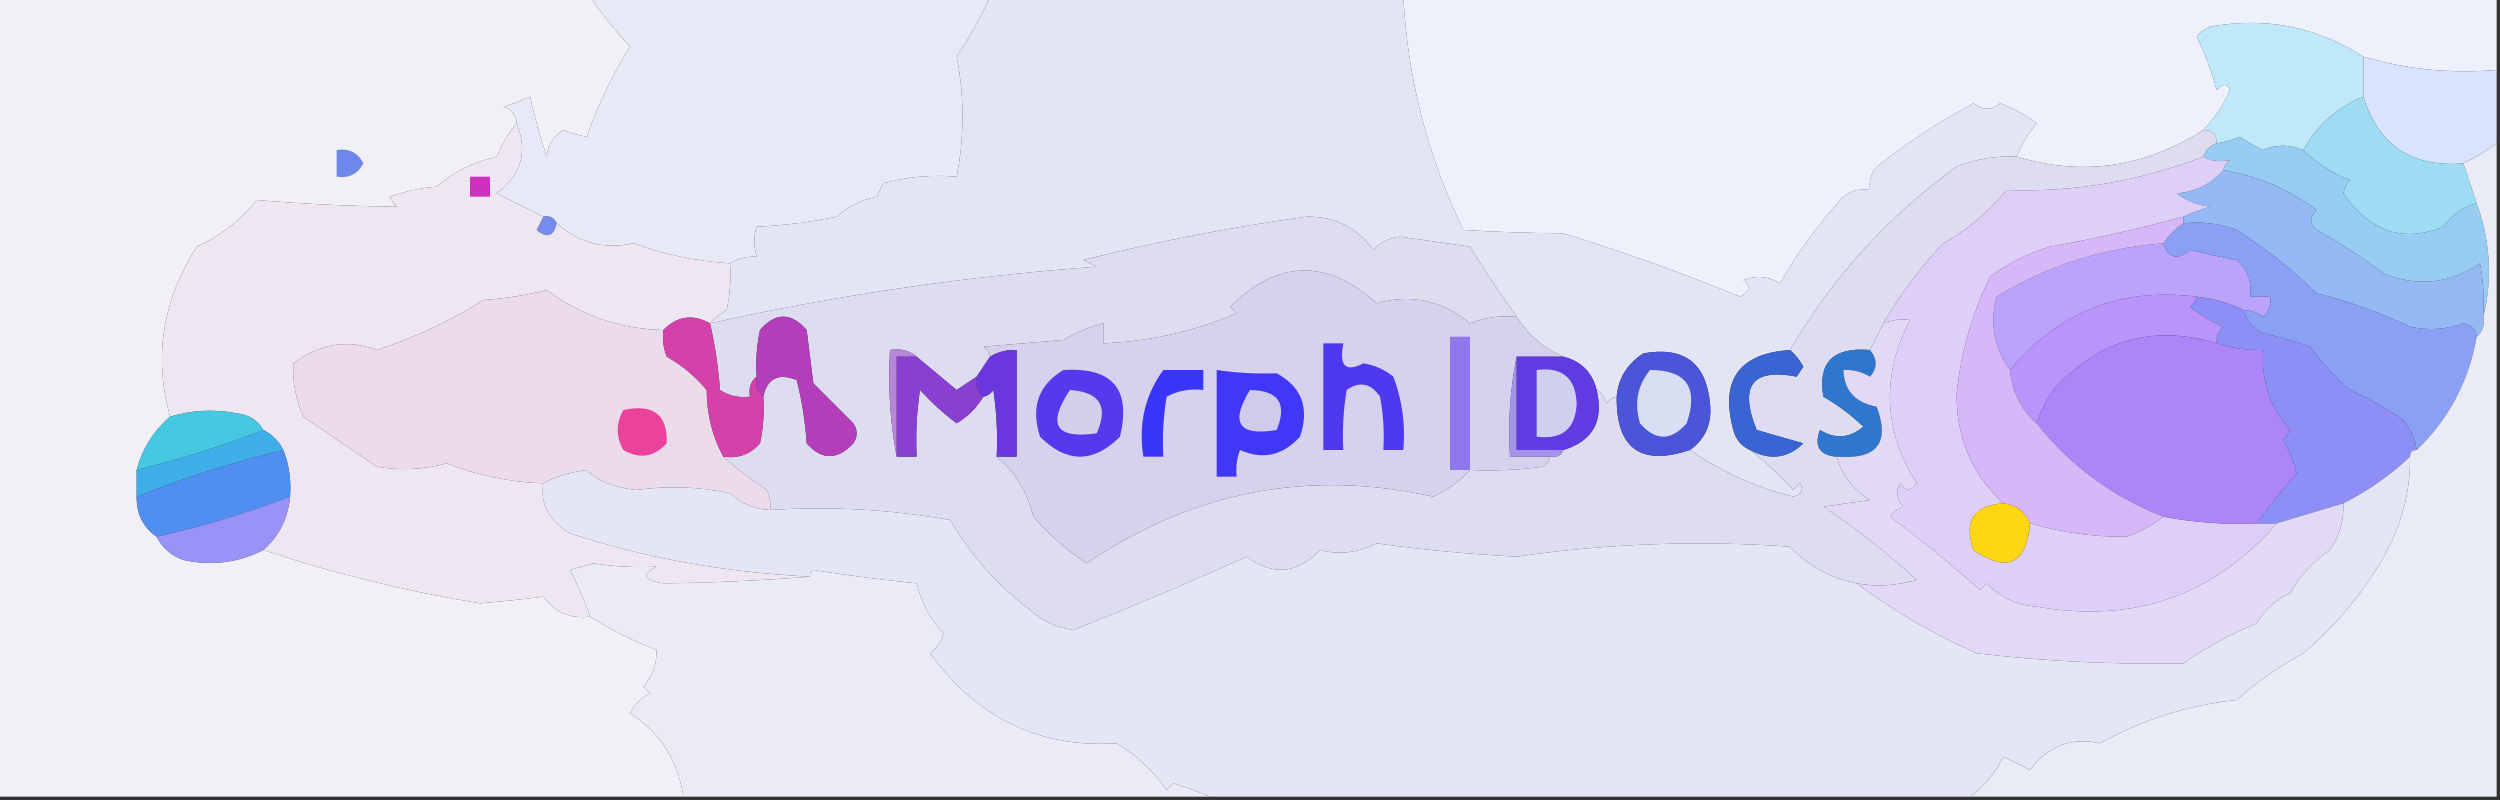 <?xml version="1.0" encoding="UTF-8"?>
<!DOCTYPE svg PUBLIC "-//W3C//DTD SVG 1.1//EN" "http://www.w3.org/Graphics/SVG/1.1/DTD/svg11.dtd">
<svg xmlns="http://www.w3.org/2000/svg" version="1.1" width="375px" height="120px" style="shape-rendering:geometricPrecision; text-rendering:geometricPrecision; image-rendering:optimizeQuality; fill-rule:evenodd; clip-rule:evenodd" xmlns:xlink="http://www.w3.org/1999/xlink">
<rect width="100%" height="100%" fill="#333333" stroke="none"/>
<g><path style="opacity:1" fill="#f0f0f6" d="M -0.5,-0.5 C 29.167,-0.5 58.833,-0.5 88.5,-0.5C 90.331,2.161 92.331,4.661 94.5,7C 91.812,11.323 89.645,15.823 88,20.5C 86.883,20.335 85.716,20.002 84.5,19.5C 83.029,20.381 82.196,21.714 82,23.5C 81.03,20.556 80.196,17.556 79.5,14.5C 78.205,15.098 76.872,15.598 75.5,16C 76.756,16.417 77.423,17.25 77.5,18.5C 76.275,19.937 75.275,21.604 74.5,23.5C 71.05,24.263 68.05,25.763 65.5,28C 63.099,28.186 60.766,28.686 58.5,29.5C 58.709,30.086 59.043,30.586 59.5,31C 52.476,30.927 45.476,30.593 38.5,30C 36.082,33.047 33.082,35.38 29.5,37C 24.348,45.092 23.014,53.592 25.5,62.5C 23.015,64.652 21.349,67.319 20.5,70.5C 20.5,71.833 20.5,73.167 20.5,74.5C 20.461,77.089 21.461,79.089 23.5,80.5C 24.343,82.173 25.676,83.34 27.5,84C 31.731,84.919 35.731,84.419 39.5,82.5C 50.093,86.04 60.926,88.706 72,90.5C 75.128,90.245 78.295,89.912 81.5,89.5C 83.204,91.849 85.537,92.849 88.5,92.5C 91.666,94.497 95,96.163 98.5,97.5C 98.528,99.582 97.861,101.416 96.5,103C 96.833,103.333 97.167,103.667 97.5,104C 96.167,104.667 95.167,105.667 94.5,107C 99.043,109.91 101.71,114.076 102.5,119.5C 68.167,119.5 33.833,119.5 -0.5,119.5C -0.5,79.5 -0.5,39.5 -0.5,-0.5 Z"/></g>
<g><path style="opacity:1" fill="#e8e9f6" d="M 88.5,-0.5 C 108.5,-0.5 128.5,-0.5 148.5,-0.5C 147.099,2.634 145.432,5.634 143.5,8.5C 144.671,14.482 144.671,20.483 143.5,26.5C 139.774,26.177 136.107,26.511 132.5,27.5C 132.167,28.167 131.833,28.833 131.5,29.5C 129.149,30.012 127.149,31.012 125.5,32.5C 121.541,33.327 117.541,33.827 113.5,34C 113.034,35.299 113.034,36.799 113.5,38.5C 112.041,38.433 110.708,38.766 109.5,39.5C 104.491,39.191 99.658,38.191 95,36.5C 90.694,37.456 86.86,36.456 83.5,33.5C 83.158,32.662 82.492,32.328 81.5,32.5C 79.22,31.36 76.886,30.193 74.5,29C 78.216,26.247 79.216,22.747 77.5,18.5C 77.423,17.25 76.756,16.417 75.5,16C 76.872,15.598 78.205,15.098 79.5,14.5C 80.196,17.556 81.03,20.556 82,23.5C 82.196,21.714 83.029,20.381 84.5,19.5C 85.716,20.002 86.883,20.335 88,20.5C 89.645,15.823 91.812,11.323 94.5,7C 92.331,4.661 90.331,2.161 88.5,-0.5 Z"/></g>
<g><path style="opacity:1" fill="#e3e5f5" d="M 148.5,-0.5 C 169.167,-0.5 189.833,-0.5 210.5,-0.5C 211.151,11.769 214.151,23.435 219.5,34.5C 224.443,34.792 229.443,34.959 234.5,35C 243.551,37.793 252.385,40.96 261,44.5C 262.487,43.747 262.654,42.914 261.5,42C 263.441,41.257 265.274,41.424 267,42.5C 269.679,37.808 272.846,33.475 276.5,29.5C 277.689,28.571 279.022,28.238 280.5,28.5C 280.33,27.178 280.663,26.011 281.5,25C 286.083,21.411 290.916,18.244 296,15.5C 297.416,16.573 298.75,16.573 300,15.5C 301.987,16.218 303.821,17.218 305.5,18.5C 304.237,20.029 303.237,21.695 302.5,23.5C 299.393,23.351 296.393,23.851 293.5,25C 283.209,32.436 274.876,41.603 268.5,52.5C 260.821,53.018 257.988,57.018 260,64.5C 260.377,65.942 261.21,66.942 262.5,67.5C 264.718,69.208 266.884,71.208 269,73.5C 269.333,73.167 269.667,72.833 270,72.5C 270.591,73.484 270.257,74.15 269,74.5C 263.296,73.06 258.13,70.726 253.5,67.5C 255.828,65.834 256.828,63.501 256.5,60.5C 255.916,54.422 252.583,51.922 246.5,53C 244.077,54.571 242.744,56.737 242.5,59.5C 241.883,59.611 241.383,59.944 241,60.5C 240.722,59.584 240.222,58.917 239.5,58.5C 238.833,55.833 237.167,54.167 234.5,53.5C 231.576,52.247 229.243,50.247 227.5,47.5C 225.053,44.115 222.72,40.615 220.5,37C 217,36.5 213.5,36 210,35.5C 208.342,35.675 207.009,36.342 206,37.5C 203.545,34.123 200.211,32.457 196,32.5C 184.651,34.071 173.484,36.237 162.5,39C 163.167,39.333 163.833,39.667 164.5,40C 144.819,41.45 125.486,44.283 106.5,48.5C 107.172,47.733 108.005,47.066 109,46.5C 109.497,44.19 109.663,41.857 109.5,39.5C 110.708,38.766 112.041,38.433 113.5,38.5C 113.034,36.799 113.034,35.299 113.5,34C 117.541,33.827 121.541,33.327 125.5,32.5C 127.149,31.012 129.149,30.012 131.5,29.5C 131.833,28.833 132.167,28.167 132.5,27.5C 136.107,26.511 139.774,26.177 143.5,26.5C 144.671,20.483 144.671,14.482 143.5,8.5C 145.432,5.634 147.099,2.634 148.5,-0.5 Z"/></g>
<g><path style="opacity:1" fill="#eef1fb" d="M 210.5,-0.5 C 265.167,-0.5 319.833,-0.5 374.5,-0.5C 374.5,3.167 374.5,6.833 374.5,10.5C 367.549,11.066 360.882,10.399 354.5,8.5C 347.45,3.993 339.783,2.493 331.5,4C 330.692,4.308 330.025,4.808 329.5,5.5C 330.748,8.07 331.748,10.737 332.5,13.5C 333.396,12.494 334.062,12.494 334.5,13.5C 333.474,15.831 332.14,17.831 330.5,19.5C 321.684,25.135 312.351,26.468 302.5,23.5C 303.237,21.695 304.237,20.029 305.5,18.5C 303.821,17.218 301.987,16.218 300,15.5C 298.75,16.573 297.416,16.573 296,15.5C 290.916,18.244 286.083,21.411 281.5,25C 280.663,26.011 280.33,27.178 280.5,28.5C 279.022,28.238 277.689,28.571 276.5,29.5C 272.846,33.475 269.679,37.808 267,42.5C 265.274,41.424 263.441,41.257 261.5,42C 262.654,42.914 262.487,43.747 261,44.5C 252.385,40.96 243.551,37.793 234.5,35C 229.443,34.959 224.443,34.792 219.5,34.5C 214.151,23.435 211.151,11.769 210.5,-0.5 Z"/></g>
<g><path style="opacity:1" fill="#bfe9fa" d="M 354.5,8.5 C 354.5,10.5 354.5,12.5 354.5,14.5C 350.557,16.11 347.557,18.777 345.5,22.5C 343.403,21.647 341.403,21.647 339.5,22.5C 338.259,21.963 337.092,21.296 336,20.5C 334.862,20.989 333.695,21.323 332.5,21.5C 332.5,20.167 331.833,19.5 330.5,19.5C 332.14,17.831 333.474,15.831 334.5,13.5C 334.062,12.494 333.396,12.494 332.5,13.5C 331.748,10.737 330.748,8.07 329.5,5.5C 330.025,4.808 330.692,4.308 331.5,4C 339.783,2.493 347.45,3.993 354.5,8.5 Z"/></g>
<g><path style="opacity:1" fill="#d8e3fe" d="M 354.5,8.5 C 360.882,10.399 367.549,11.066 374.5,10.5C 374.5,14.167 374.5,17.833 374.5,21.5C 372.887,22.692 371.22,23.692 369.5,24.5C 361.826,25.157 356.826,21.823 354.5,14.5C 354.5,12.5 354.5,10.5 354.5,8.5 Z"/></g>
<g><path style="opacity:1" fill="#6e87eb" d="M 50.5,22.5 C 52.346,22.222 53.68,22.889 54.5,24.5C 53.68,26.111 52.346,26.778 50.5,26.5C 50.5,25.167 50.5,23.833 50.5,22.5 Z"/></g>
<g><path style="opacity:1" fill="#9edcf3" d="M 354.5,14.5 C 356.826,21.823 361.826,25.157 369.5,24.5C 370.167,26.5 370.833,28.5 371.5,30.5C 369.456,31.031 367.789,32.198 366.5,34C 360.53,36.458 355.53,34.791 351.5,29C 351.645,28.228 351.978,27.561 352.5,27C 349.761,25.974 347.428,24.474 345.5,22.5C 347.557,18.777 350.557,16.11 354.5,14.5 Z"/></g>
<g><path style="opacity:1" fill="#dedcf0" d="M 330.5,19.5 C 331.833,19.5 332.5,20.167 332.5,21.5C 331.5,21.833 330.833,22.5 330.5,23.5C 320.817,27.209 310.983,28.876 301,28.5C 298.377,31.74 295.21,34.407 291.5,36.5C 287.995,40.202 284.995,44.202 282.5,48.5C 281.833,49.833 281.167,51.167 280.5,52.5C 274.968,52.028 272.635,54.362 273.5,59.5C 275.679,60.757 277.679,62.257 279.5,64C 277.459,65.741 275.292,65.908 273,64.5C 272.09,66.945 272.924,68.278 275.5,68.5C 276.321,71.306 277.988,73.473 280.5,75C 278.167,75.333 275.833,75.667 273.5,76C 278.454,79.285 283.12,82.952 287.5,87C 284.356,87.878 281.356,88.044 278.5,87.5C 274.622,86.753 271.289,84.919 268.5,82C 254.723,81.024 241.056,81.524 227.5,83.5C 220.446,83.137 213.446,82.471 206.5,81.5C 203.67,82.932 200.836,83.265 198,82.5C 194.591,86.087 190.924,86.421 187,83.5C 178.741,87.243 170.074,90.909 161,94.5C 158.516,94.174 156.349,93.174 154.5,91.5C 149.629,87.795 145.629,83.295 142.5,78C 133.462,76.405 124.462,75.905 115.5,76.5C 115.649,75.448 115.483,74.448 115,73.5C 112.594,71.913 110.428,70.247 108.5,68.5C 110.722,68.822 112.556,68.155 114,66.5C 114.497,64.19 114.663,61.857 114.5,59.5C 115.072,56.756 116.738,55.923 119.5,57C 120.288,60.076 120.788,63.242 121,66.5C 123.269,69.054 125.602,69.054 128,66.5C 128.667,65.5 128.667,64.5 128,63.5C 126,61.5 124,59.5 122,57.5C 121.667,54.833 121.333,52.167 121,49.5C 118.667,46.833 116.333,46.833 114,49.5C 113.503,51.81 113.337,54.143 113.5,56.5C 112.596,57.209 112.263,58.209 112.5,59.5C 110.856,59.714 109.356,59.38 108,58.5C 107.752,55.081 107.252,51.747 106.5,48.5C 125.486,44.283 144.819,41.45 164.5,40C 163.833,39.667 163.167,39.333 162.5,39C 173.484,36.237 184.651,34.071 196,32.5C 200.211,32.457 203.545,34.123 206,37.5C 207.009,36.342 208.342,35.675 210,35.5C 213.5,36 217,36.5 220.5,37C 222.72,40.615 225.053,44.115 227.5,47.5C 225.08,47.292 222.747,47.626 220.5,48.5C 216.277,45.035 211.611,44.035 206.5,45.5C 199.076,38.769 191.743,38.936 184.5,46C 184.833,46.333 185.167,46.667 185.5,47C 179.107,49.712 172.441,51.212 165.5,51.5C 165.5,50.5 165.5,49.5 165.5,48.5C 163.42,49.044 161.42,49.878 159.5,51C 155.5,51.333 151.5,51.667 147.5,52C 148.056,52.383 148.389,52.883 148.5,53.5C 147.833,54.5 147.167,55.5 146.5,56.5C 145.518,57.141 144.518,57.807 143.5,58.5C 141.481,56.81 139.481,55.144 137.5,53.5C 136.432,52.566 135.099,52.232 133.5,52.5C 133.179,58.026 133.512,63.359 134.5,68.5C 135.5,68.5 136.5,68.5 137.5,68.5C 137.335,65.15 137.502,61.817 138,58.5C 139.684,60.351 141.517,62.018 143.5,63.5C 145.188,62.479 146.521,61.145 147.5,59.5C 148.117,59.389 148.617,59.056 149,58.5C 149.498,61.817 149.665,65.15 149.5,68.5C 152.294,70.819 154.128,73.819 155,77.5C 157.371,80.206 160.037,82.539 163,84.5C 178.993,73.674 196.326,70.341 215,74.5C 217.167,73.512 219,72.179 220.5,70.5C 224.182,70.665 227.848,70.499 231.5,70C 232.056,69.617 232.389,69.117 232.5,68.5C 233.492,68.672 234.158,68.338 234.5,67.5C 238.918,66.17 240.585,63.17 239.5,58.5C 240.222,58.917 240.722,59.584 241,60.5C 241.383,59.944 241.883,59.611 242.5,59.5C 242.42,67.295 246.087,69.961 253.5,67.5C 258.13,70.726 263.296,73.06 269,74.5C 270.257,74.15 270.591,73.484 270,72.5C 269.667,72.833 269.333,73.167 269,73.5C 266.884,71.208 264.718,69.208 262.5,67.5C 265.502,69.108 268.168,68.775 270.5,66.5C 268.167,65.833 265.833,65.167 263.5,64.5C 260.825,57.865 262.825,55.199 269.5,56.5C 269.833,56 270.167,55.5 270.5,55C 269.944,53.989 269.278,53.156 268.5,52.5C 274.876,41.603 283.209,32.436 293.5,25C 296.393,23.851 299.393,23.351 302.5,23.5C 312.351,26.468 321.684,25.135 330.5,19.5 Z"/></g>
<g><path style="opacity:1" fill="#758cec" d="M 81.5,32.5 C 82.492,32.328 83.158,32.662 83.5,33.5C 83.052,35.465 82.052,35.798 80.5,34.5C 80.863,33.816 81.196,33.15 81.5,32.5 Z"/></g>
<g><path style="opacity:1" fill="#eee6f0" d="M 77.5,18.5 C 79.216,22.747 78.216,26.247 74.5,29C 76.886,30.193 79.22,31.36 81.5,32.5C 81.196,33.15 80.863,33.816 80.5,34.5C 82.052,35.798 83.052,35.465 83.5,33.5C 86.86,36.456 90.694,37.456 95,36.5C 99.658,38.191 104.491,39.191 109.5,39.5C 109.663,41.857 109.497,44.19 109,46.5C 108.005,47.066 107.172,47.733 106.5,48.5C 103.917,47.062 101.583,47.396 99.5,49.5C 93.037,49.353 87.204,47.353 82,43.5C 78.924,44.288 75.758,44.788 72.5,45C 67.535,48.161 62.201,50.661 56.5,52.5C 52.199,50.842 48.032,51.509 44,54.5C 43.846,57.232 44.346,59.898 45.5,62.5C 49.167,65 52.833,67.5 56.5,70C 60.029,70.622 63.529,70.455 67,69.5C 71.666,71.337 76.499,72.337 81.5,72.5C 80.997,75.612 82.331,78.112 85.5,80C 96.502,83.658 108.502,85.825 121.5,86.5C 114.008,87.088 106.675,87.421 99.5,87.5C 96.45,87.031 96.117,86.197 98.5,85C 95.207,85.153 92.04,84.986 89,84.5C 87.833,84.833 86.667,85.167 85.5,85.5C 86.702,87.781 87.702,90.114 88.5,92.5C 85.537,92.849 83.204,91.849 81.5,89.5C 78.295,89.912 75.128,90.245 72,90.5C 60.926,88.706 50.093,86.04 39.5,82.5C 41.891,80.385 43.224,77.719 43.5,74.5C 43.702,72.05 43.369,69.717 42.5,67.5C 41.833,66.167 40.833,65.167 39.5,64.5C 38.653,63.034 37.32,62.2 35.5,62C 32.112,61.341 28.779,61.508 25.5,62.5C 23.014,53.592 24.348,45.092 29.5,37C 33.082,35.38 36.082,33.047 38.5,30C 45.476,30.593 52.476,30.927 59.5,31C 59.043,30.586 58.709,30.086 58.5,29.5C 60.766,28.686 63.099,28.186 65.5,28C 68.05,25.763 71.05,24.263 74.5,23.5C 75.275,21.604 76.275,19.937 77.5,18.5 Z"/></g>
<g><path style="opacity:1" fill="#ce31bf" d="M 70.5,26.5 C 71.5,26.5 72.5,26.5 73.5,26.5C 73.5,27.5 73.5,28.5 73.5,29.5C 72.5,29.5 71.5,29.5 70.5,29.5C 70.5,28.5 70.5,27.5 70.5,26.5 Z"/></g>
<g><path style="opacity:1" fill="#98cdf3" d="M 345.5,22.5 C 347.428,24.474 349.761,25.974 352.5,27C 351.978,27.561 351.645,28.228 351.5,29C 355.53,34.791 360.53,36.458 366.5,34C 367.789,32.198 369.456,31.031 371.5,30.5C 373.561,36.198 373.895,41.864 372.5,47.5C 372.664,44.813 372.497,42.146 372,39.5C 367.422,42.584 362.588,43.084 357.5,41C 354.337,38.584 351.004,36.418 347.5,34.5C 346.41,33.609 346.41,32.609 347.5,31.5C 343.263,28.378 338.596,26.378 333.5,25.5C 333.611,24.883 333.944,24.383 334.5,24C 332.981,24.331 331.648,24.164 330.5,23.5C 330.833,22.5 331.5,21.833 332.5,21.5C 333.695,21.323 334.862,20.989 336,20.5C 337.092,21.296 338.259,21.963 339.5,22.5C 341.403,21.647 343.403,21.647 345.5,22.5 Z"/></g>
<g><path style="opacity:1" fill="#bba3fb" d="M 324.5,36.5 C 325.271,38.773 326.604,39.106 328.5,37.5C 330.819,38.064 333.153,38.564 335.5,39C 337.155,40.444 337.822,42.278 337.5,44.5C 338.5,44.5 339.5,44.5 340.5,44.5C 340.719,45.675 340.386,46.675 339.5,47.5C 338.583,46.873 337.583,46.539 336.5,46.5C 334.299,45.434 331.965,44.767 329.5,44.5C 318.129,43.067 308.796,46.733 301.5,55.5C 299.09,52.184 298.423,48.517 299.5,44.5C 307.152,39.834 315.485,37.168 324.5,36.5 Z"/></g>
<g><path style="opacity:1" fill="#ecdceb" d="M 99.5,49.5 C 99.343,50.873 99.51,52.207 100,53.5C 102.292,54.79 104.292,56.456 106,58.5C 106.026,62.179 106.86,65.512 108.5,68.5C 110.428,70.247 112.594,71.913 115,73.5C 115.483,74.448 115.649,75.448 115.5,76.5C 113.217,76.392 111.217,75.559 109.5,74C 104.802,72.991 100.136,72.824 95.5,73.5C 92.025,73.109 89.525,72.109 88,70.5C 85.6,70.802 83.434,71.468 81.5,72.5C 76.499,72.337 71.666,71.337 67,69.5C 63.529,70.455 60.029,70.622 56.5,70C 52.833,67.5 49.167,65 45.5,62.5C 44.346,59.898 43.846,57.232 44,54.5C 48.032,51.509 52.199,50.842 56.5,52.5C 62.201,50.661 67.535,48.161 72.5,45C 75.758,44.788 78.924,44.288 82,43.5C 87.204,47.353 93.037,49.353 99.5,49.5 Z"/></g>
<g><path style="opacity:1" fill="#95b9f4" d="M 333.5,25.5 C 338.596,26.378 343.263,28.378 347.5,31.5C 346.41,32.609 346.41,33.609 347.5,34.5C 351.004,36.418 354.337,38.584 357.5,41C 362.588,43.084 367.422,42.584 372,39.5C 372.497,42.146 372.664,44.813 372.5,47.5C 372.737,48.791 372.404,49.791 371.5,50.5C 371.38,49.414 370.713,48.747 369.5,48.5C 366.868,49.44 364.202,49.607 361.5,49C 357.024,46.872 352.357,45.206 347.5,44C 343.883,40.437 339.883,37.27 335.5,34.5C 332.914,33.52 330.247,33.187 327.5,33.5C 327.5,33.167 327.5,32.833 327.5,32.5C 328.766,31.91 330.099,31.41 331.5,31C 329.616,30.784 327.949,30.117 326.5,29C 329.392,28.751 331.725,27.584 333.5,25.5 Z"/></g>
<g><path style="opacity:1" fill="#decff9" d="M 330.5,23.5 C 331.648,24.164 332.981,24.331 334.5,24C 333.944,24.383 333.611,24.883 333.5,25.5C 331.725,27.584 329.392,28.751 326.5,29C 327.949,30.117 329.616,30.784 331.5,31C 330.099,31.41 328.766,31.91 327.5,32.5C 320.925,34.3 314.258,35.8 307.5,37C 304.221,37.973 301.221,39.473 298.5,41.5C 295.808,47.047 294.142,52.881 293.5,59C 293.42,65.613 295.754,71.113 300.5,75.5C 296.024,75.822 294.524,78.156 296,82.5C 301.14,85.976 303.974,84.643 304.5,78.5C 309.447,79.914 314.28,80.581 319,80.5C 321.058,79.771 322.891,78.771 324.5,77.5C 329.103,78.383 333.77,78.717 338.5,78.5C 339.5,78.5 340.5,78.5 341.5,78.5C 332.067,89.376 320.067,93.543 305.5,91C 302.542,90.771 300.042,89.604 298,87.5C 297.667,87.833 297.333,88.167 297,88.5C 292.614,84.606 288.114,80.939 283.5,77.5C 284.025,76.808 284.692,76.308 285.5,76C 284.483,74.951 284.316,73.784 285,72.5C 285.893,73.711 286.726,73.711 287.5,72.5C 282.502,64.579 282.169,56.412 286.5,48C 285.181,47.805 283.847,47.972 282.5,48.5C 284.995,44.202 287.995,40.202 291.5,36.5C 295.21,34.407 298.377,31.74 301,28.5C 310.983,28.876 320.817,27.209 330.5,23.5 Z"/></g>
<g><path style="opacity:1" fill="#ba94fa" d="M 329.5,44.5 C 329.389,45.117 329.056,45.617 328.5,46C 330.001,47.252 331.668,48.252 333.5,49C 332.748,49.671 332.414,50.504 332.5,51.5C 322.981,48.612 314.814,50.946 308,58.5C 306.906,60.078 306.072,61.745 305.5,63.5C 303.127,61.421 301.794,58.754 301.5,55.5C 308.796,46.733 318.129,43.067 329.5,44.5 Z"/></g>
<g><path style="opacity:1" fill="#d442a9" d="M 106.5,48.5 C 107.252,51.747 107.752,55.081 108,58.5C 109.356,59.38 110.856,59.714 112.5,59.5C 112.263,58.209 112.596,57.209 113.5,56.5C 113.263,57.791 113.596,58.791 114.5,59.5C 114.663,61.857 114.497,64.19 114,66.5C 112.556,68.155 110.722,68.822 108.5,68.5C 106.86,65.512 106.026,62.179 106,58.5C 104.292,56.456 102.292,54.79 100,53.5C 99.51,52.207 99.343,50.873 99.5,49.5C 101.583,47.396 103.917,47.062 106.5,48.5 Z"/></g>
<g><path style="opacity:1" fill="#b33eb9" d="M 114.5,59.5 C 113.596,58.791 113.263,57.791 113.5,56.5C 113.337,54.143 113.503,51.81 114,49.5C 116.333,46.833 118.667,46.833 121,49.5C 121.333,52.167 121.667,54.833 122,57.5C 124,59.5 126,61.5 128,63.5C 128.667,64.5 128.667,65.5 128,66.5C 125.602,69.054 123.269,69.054 121,66.5C 120.788,63.242 120.288,60.076 119.5,57C 116.738,55.923 115.072,56.756 114.5,59.5 Z"/></g>
<g><path style="opacity:1" fill="#d6d2ed" d="M 227.5,47.5 C 229.243,50.247 231.576,52.247 234.5,53.5C 232.167,53.5 229.833,53.5 227.5,53.5C 226.513,58.305 226.179,63.305 226.5,68.5C 228.5,68.5 230.5,68.5 232.5,68.5C 232.389,69.117 232.056,69.617 231.5,70C 227.848,70.499 224.182,70.665 220.5,70.5C 219,72.179 217.167,73.512 215,74.5C 196.326,70.341 178.993,73.674 163,84.5C 160.037,82.539 157.371,80.206 155,77.5C 154.128,73.819 152.294,70.819 149.5,68.5C 150.5,68.5 151.5,68.5 152.5,68.5C 152.5,63.167 152.5,57.833 152.5,52.5C 151.041,52.433 149.708,52.766 148.5,53.5C 148.389,52.883 148.056,52.383 147.5,52C 151.5,51.667 155.5,51.333 159.5,51C 161.42,49.878 163.42,49.044 165.5,48.5C 165.5,49.5 165.5,50.5 165.5,51.5C 172.441,51.212 179.107,49.712 185.5,47C 185.167,46.667 184.833,46.333 184.5,46C 191.743,38.936 199.076,38.769 206.5,45.5C 211.611,44.035 216.277,45.035 220.5,48.5C 222.747,47.626 225.08,47.292 227.5,47.5 Z"/></g>
<g><path style="opacity:1" fill="#8f78eb" d="M 220.5,70.5 C 219.5,70.5 218.5,70.5 217.5,70.5C 217.5,63.833 217.5,57.167 217.5,50.5C 218.5,50.5 219.5,50.5 220.5,50.5C 220.5,57.167 220.5,63.833 220.5,70.5 Z"/></g>
<g><path style="opacity:1" fill="#b686da" d="M 137.5,53.5 C 136.5,53.5 135.5,53.5 134.5,53.5C 134.5,58.5 134.5,63.5 134.5,68.5C 133.512,63.359 133.179,58.026 133.5,52.5C 135.099,52.232 136.432,52.566 137.5,53.5 Z"/></g>
<g><path style="opacity:1" fill="#6a37de" d="M 149.5,68.5 C 149.665,65.15 149.498,61.817 149,58.5C 148.617,59.056 148.117,59.389 147.5,59.5C 146.596,58.791 146.263,57.791 146.5,56.5C 147.167,55.5 147.833,54.5 148.5,53.5C 149.708,52.766 151.041,52.433 152.5,52.5C 152.5,57.833 152.5,63.167 152.5,68.5C 151.5,68.5 150.5,68.5 149.5,68.5 Z"/></g>
<g><path style="opacity:1" fill="#a493ea" d="M 227.5,53.5 C 227.5,58.167 227.5,62.833 227.5,67.5C 229.833,67.5 232.167,67.5 234.5,67.5C 234.158,68.338 233.492,68.672 232.5,68.5C 230.5,68.5 228.5,68.5 226.5,68.5C 226.179,63.305 226.513,58.305 227.5,53.5 Z"/></g>
<g><path style="opacity:1" fill="#603be2" d="M 227.5,53.5 C 229.833,53.5 232.167,53.5 234.5,53.5C 237.167,54.167 238.833,55.833 239.5,58.5C 240.585,63.17 238.918,66.17 234.5,67.5C 232.167,67.5 229.833,67.5 227.5,67.5C 227.5,62.833 227.5,58.167 227.5,53.5 Z"/></g>
<g><path style="opacity:1" fill="#3864d4" d="M 268.5,52.5 C 269.278,53.156 269.944,53.989 270.5,55C 270.167,55.5 269.833,56 269.5,56.5C 262.825,55.199 260.825,57.865 263.5,64.5C 265.833,65.167 268.167,65.833 270.5,66.5C 268.168,68.775 265.502,69.108 262.5,67.5C 261.21,66.942 260.377,65.942 260,64.5C 257.988,57.018 260.821,53.018 268.5,52.5 Z"/></g>
<g><path style="opacity:1" fill="#4b55da" d="M 253.5,67.5 C 246.087,69.961 242.42,67.295 242.5,59.5C 242.744,56.737 244.077,54.571 246.5,53C 252.583,51.922 255.916,54.422 256.5,60.5C 256.828,63.501 255.828,65.834 253.5,67.5 Z"/></g>
<g><path style="opacity:1" fill="#ac86f9" d="M 332.5,51.5 C 334.764,52.219 337.097,52.552 339.5,52.5C 339.12,57.073 340.453,61.073 343.5,64.5C 343.291,65.086 342.957,65.586 342.5,66C 343.358,67.57 344.025,69.237 344.5,71C 342.393,73.421 340.393,75.921 338.5,78.5C 333.77,78.717 329.103,78.383 324.5,77.5C 316.883,74.53 310.55,69.863 305.5,63.5C 306.072,61.745 306.906,60.078 308,58.5C 314.814,50.946 322.981,48.612 332.5,51.5 Z"/></g>
<g><path style="opacity:1" fill="#8940d2" d="M 137.5,53.5 C 139.481,55.144 141.481,56.81 143.5,58.5C 144.518,57.807 145.518,57.141 146.5,56.5C 146.263,57.791 146.596,58.791 147.5,59.5C 146.521,61.145 145.188,62.479 143.5,63.5C 141.517,62.018 139.684,60.351 138,58.5C 137.502,61.817 137.335,65.15 137.5,68.5C 136.5,68.5 135.5,68.5 134.5,68.5C 134.5,63.5 134.5,58.5 134.5,53.5C 135.5,53.5 136.5,53.5 137.5,53.5 Z"/></g>
<g><path style="opacity:1" fill="#4f39ef" d="M 198.5,51.5 C 199.5,51.5 200.5,51.5 201.5,51.5C 200.835,54.888 201.835,55.888 204.5,54.5C 206.187,54.761 207.687,55.427 209,56.5C 210.337,60.026 210.837,63.692 210.5,67.5C 209.5,67.5 208.5,67.5 207.5,67.5C 207.664,64.813 207.497,62.146 207,59.5C 205.604,57.473 203.938,57.14 202,58.5C 201.502,61.482 201.335,64.482 201.5,67.5C 200.5,67.5 199.5,67.5 198.5,67.5C 198.5,62.167 198.5,56.833 198.5,51.5 Z"/></g>
<g><path style="opacity:1" fill="#4137f7" d="M 182.5,55.5 C 185.356,55.928 188.356,56.095 191.5,56C 195.292,58.053 196.458,61.219 195,65.5C 192.429,68.347 189.429,69.013 186,67.5C 185.51,68.793 185.343,70.127 185.5,71.5C 184.5,71.5 183.5,71.5 182.5,71.5C 182.5,66.167 182.5,60.833 182.5,55.5 Z"/></g>
<g><path style="opacity:1" fill="#cfd0ef" d="M 230.5,55.5 C 234.338,55.007 236.338,56.674 236.5,60.5C 236.338,64.326 234.338,65.993 230.5,65.5C 230.5,62.167 230.5,58.833 230.5,55.5 Z"/></g>
<g><path style="opacity:1" fill="#d9dff3" d="M 247.5,55.5 C 252.989,55.504 254.822,58.171 253,63.5C 250.667,66.167 248.333,66.167 246,63.5C 245.109,60.502 245.609,57.836 247.5,55.5 Z"/></g>
<g><path style="opacity:1" fill="#8aa0f5" d="M 327.5,33.5 C 330.247,33.187 332.914,33.52 335.5,34.5C 339.883,37.27 343.883,40.437 347.5,44C 352.357,45.206 357.024,46.872 361.5,49C 364.202,49.607 366.868,49.44 369.5,48.5C 370.713,48.747 371.38,49.414 371.5,50.5C 370.314,57.21 367.314,62.877 362.5,67.5C 362.249,65.83 361.582,64.33 360.5,63C 357.986,61.243 355.319,59.743 352.5,58.5C 350.259,56.548 348.259,54.382 346.5,52C 344.212,51.178 341.878,50.511 339.5,50C 337.937,49.241 336.937,48.074 336.5,46.5C 337.583,46.539 338.583,46.873 339.5,47.5C 340.386,46.675 340.719,45.675 340.5,44.5C 339.5,44.5 338.5,44.5 337.5,44.5C 337.822,42.278 337.155,40.444 335.5,39C 333.153,38.564 330.819,38.064 328.5,37.5C 326.604,39.106 325.271,38.773 324.5,36.5C 325.272,35.306 326.272,34.306 327.5,33.5 Z"/></g>
<g><path style="opacity:1" fill="#3a35fb" d="M 174.5,55.5 C 176.5,55.5 178.5,55.5 180.5,55.5C 180.5,56.5 180.5,57.5 180.5,58.5C 178.533,58.261 176.699,58.594 175,59.5C 174.502,62.482 174.335,65.482 174.5,68.5C 173.5,68.5 172.5,68.5 171.5,68.5C 170.738,63.607 171.738,59.274 174.5,55.5 Z"/></g>
<g><path style="opacity:1" fill="#d0cbeb" d="M 187.5,58.5 C 191.788,58.558 193.121,60.558 191.5,64.5C 185.787,65.452 184.454,63.452 187.5,58.5 Z"/></g>
<g><path style="opacity:1" fill="#8d8ef6" d="M 329.5,44.5 C 331.965,44.767 334.299,45.434 336.5,46.5C 336.937,48.074 337.937,49.241 339.5,50C 341.878,50.511 344.212,51.178 346.5,52C 348.259,54.382 350.259,56.548 352.5,58.5C 355.319,59.743 357.986,61.243 360.5,63C 361.582,64.33 362.249,65.83 362.5,67.5C 361.833,67.5 361.5,67.833 361.5,68.5C 358.479,71.338 355.146,73.672 351.5,75.5C 348.167,76.5 344.833,77.5 341.5,78.5C 340.5,78.5 339.5,78.5 338.5,78.5C 340.393,75.921 342.393,73.421 344.5,71C 344.025,69.237 343.358,67.57 342.5,66C 342.957,65.586 343.291,65.086 343.5,64.5C 340.453,61.073 339.12,57.073 339.5,52.5C 337.097,52.552 334.764,52.219 332.5,51.5C 332.414,50.504 332.748,49.671 333.5,49C 331.668,48.252 330.001,47.252 328.5,46C 329.056,45.617 329.389,45.117 329.5,44.5 Z"/></g>
<g><path style="opacity:1" fill="#2f76cf" d="M 280.5,52.5 C 281.626,53.858 281.626,55.192 280.5,56.5C 279.264,55.754 277.93,55.421 276.5,55.5C 276.626,58.595 278.293,60.428 281.5,61C 283.545,66.471 281.545,68.971 275.5,68.5C 272.924,68.278 272.09,66.945 273,64.5C 275.292,65.908 277.459,65.741 279.5,64C 277.679,62.257 275.679,60.757 273.5,59.5C 272.635,54.362 274.968,52.028 280.5,52.5 Z"/></g>
<g><path style="opacity:1" fill="#eb439c" d="M 93.5,61.5 C 98.006,60.527 100.172,62.194 100,66.5C 98.116,68.576 95.949,68.91 93.5,67.5C 92.377,65.518 92.377,63.518 93.5,61.5 Z"/></g>
<g><path style="opacity:1" fill="#e9ebf6" d="M 374.5,21.5 C 374.5,54.167 374.5,86.833 374.5,119.5C 348.167,119.5 321.833,119.5 295.5,119.5C 297.614,117.981 299.28,115.981 300.5,113.5C 301.833,114.167 303.167,114.833 304.5,115.5C 307.258,111.862 310.758,110.529 315,111.5C 321.392,107.925 328.225,105.758 335.5,105C 338.578,102.248 341.911,99.914 345.5,98C 350.115,94.061 353.948,89.561 357,84.5C 360.082,79.413 361.582,74.08 361.5,68.5C 361.5,67.833 361.833,67.5 362.5,67.5C 367.314,62.877 370.314,57.21 371.5,50.5C 372.404,49.791 372.737,48.791 372.5,47.5C 373.895,41.864 373.561,36.198 371.5,30.5C 370.833,28.5 370.167,26.5 369.5,24.5C 371.22,23.692 372.887,22.692 374.5,21.5 Z"/></g>
<g><path style="opacity:1" fill="#46c8e2" d="M 39.5,64.5 C 33.311,66.896 26.977,68.896 20.5,70.5C 21.349,67.319 23.015,64.652 25.5,62.5C 28.779,61.508 32.112,61.341 35.5,62C 37.32,62.2 38.653,63.034 39.5,64.5 Z"/></g>
<g><path style="opacity:1" fill="#5539ec" d="M 159.5,55.5 C 166.88,55.043 169.713,58.376 168,65.5C 164,69.5 160,69.5 156,65.5C 154.581,61.082 155.748,57.749 159.5,55.5 Z"/></g>
<g><path style="opacity:1" fill="#d6cfeb" d="M 160.5,58.5 C 164.976,58.8 166.31,60.967 164.5,65C 158.339,65.878 157.006,63.711 160.5,58.5 Z"/></g>
<g><path style="opacity:1" fill="#3faee9" d="M 39.5,64.5 C 40.833,65.167 41.833,66.167 42.5,67.5C 34.935,69.338 27.602,71.672 20.5,74.5C 20.5,73.167 20.5,71.833 20.5,70.5C 26.977,68.896 33.311,66.896 39.5,64.5 Z"/></g>
<g><path style="opacity:1" fill="#518ef1" d="M 42.5,67.5 C 43.369,69.717 43.702,72.05 43.5,74.5C 36.995,76.997 30.328,78.997 23.5,80.5C 21.461,79.089 20.461,77.089 20.5,74.5C 27.602,71.672 34.935,69.338 42.5,67.5 Z"/></g>
<g><path style="opacity:1" fill="#9a93f7" d="M 43.5,74.5 C 43.224,77.719 41.891,80.385 39.5,82.5C 35.731,84.419 31.731,84.919 27.5,84C 25.676,83.34 24.343,82.173 23.5,80.5C 30.328,78.997 36.995,76.997 43.5,74.5 Z"/></g>
<g><path style="opacity:1" fill="#d8b7f9" d="M 327.5,32.5 C 327.5,32.833 327.5,33.167 327.5,33.5C 326.272,34.306 325.272,35.306 324.5,36.5C 315.485,37.168 307.152,39.834 299.5,44.5C 298.423,48.517 299.09,52.184 301.5,55.5C 301.794,58.754 303.127,61.421 305.5,63.5C 310.55,69.863 316.883,74.53 324.5,77.5C 322.891,78.771 321.058,79.771 319,80.5C 314.28,80.581 309.447,79.914 304.5,78.5C 303.738,76.738 302.404,75.738 300.5,75.5C 295.754,71.113 293.42,65.613 293.5,59C 294.142,52.881 295.808,47.047 298.5,41.5C 301.221,39.473 304.221,37.973 307.5,37C 314.258,35.8 320.925,34.3 327.5,32.5 Z"/></g>
<g><path style="opacity:1" fill="#eaebf6" d="M 121.5,86.5 C 121.435,86.062 121.601,85.728 122,85.5C 127.113,86.303 132.28,86.969 137.5,87.5C 138.143,90.325 139.477,92.825 141.5,95C 141.241,96.261 140.574,97.261 139.5,98C 146.611,107.727 155.945,112.227 167.5,111.5C 170.478,113.311 172.978,115.644 175,118.5C 175.333,118.167 175.667,117.833 176,117.5C 177.948,118.109 179.782,118.776 181.5,119.5C 155.167,119.5 128.833,119.5 102.5,119.5C 101.71,114.076 99.043,109.91 94.5,107C 95.167,105.667 96.167,104.667 97.5,104C 97.167,103.667 96.833,103.333 96.5,103C 97.861,101.416 98.528,99.582 98.5,97.5C 95,96.163 91.666,94.497 88.5,92.5C 87.702,90.114 86.702,87.781 85.5,85.5C 86.667,85.167 87.833,84.833 89,84.5C 92.04,84.986 95.207,85.153 98.5,85C 96.117,86.197 96.45,87.031 99.5,87.5C 106.675,87.421 114.008,87.088 121.5,86.5 Z"/></g>
<g><path style="opacity:1" fill="#e4e5f5" d="M 361.5,68.5 C 361.582,74.08 360.082,79.413 357,84.5C 353.948,89.561 350.115,94.061 345.5,98C 341.911,99.914 338.578,102.248 335.5,105C 328.225,105.758 321.392,107.925 315,111.5C 310.758,110.529 307.258,111.862 304.5,115.5C 303.167,114.833 301.833,114.167 300.5,113.5C 299.28,115.981 297.614,117.981 295.5,119.5C 257.5,119.5 219.5,119.5 181.5,119.5C 179.782,118.776 177.948,118.109 176,117.5C 175.667,117.833 175.333,118.167 175,118.5C 172.978,115.644 170.478,113.311 167.5,111.5C 155.945,112.227 146.611,107.727 139.5,98C 140.574,97.261 141.241,96.261 141.5,95C 139.477,92.825 138.143,90.325 137.5,87.5C 132.28,86.969 127.113,86.303 122,85.5C 121.601,85.728 121.435,86.062 121.5,86.5C 108.502,85.825 96.502,83.658 85.5,80C 82.331,78.112 80.997,75.612 81.5,72.5C 83.434,71.468 85.6,70.802 88,70.5C 89.525,72.109 92.025,73.109 95.5,73.5C 100.136,72.824 104.802,72.991 109.5,74C 111.217,75.559 113.217,76.392 115.5,76.5C 124.462,75.905 133.462,76.405 142.5,78C 145.629,83.295 149.629,87.795 154.5,91.5C 156.349,93.174 158.516,94.174 161,94.5C 170.074,90.909 178.741,87.243 187,83.5C 190.924,86.421 194.591,86.087 198,82.5C 200.836,83.265 203.67,82.932 206.5,81.5C 213.446,82.471 220.446,83.137 227.5,83.5C 241.056,81.524 254.723,81.024 268.5,82C 271.289,84.919 274.622,86.753 278.5,87.5C 284.023,91.638 290.023,95.138 296.5,98C 306.905,99.214 317.238,99.714 327.5,99.5C 330.91,97.132 334.576,95.132 338.5,93.5C 339.693,91.473 341.36,89.973 343.5,89C 344.976,86.357 346.976,84.19 349.5,82.5C 350.946,80.382 351.613,78.049 351.5,75.5C 355.146,73.672 358.479,71.338 361.5,68.5 Z"/></g>
<g><path style="opacity:1" fill="#e2d9f6" d="M 341.5,78.5 C 344.833,77.5 348.167,76.5 351.5,75.5C 351.613,78.049 350.946,80.382 349.5,82.5C 346.976,84.19 344.976,86.357 343.5,89C 341.36,89.973 339.693,91.473 338.5,93.5C 334.576,95.132 330.91,97.132 327.5,99.5C 317.238,99.714 306.905,99.214 296.5,98C 290.023,95.138 284.023,91.638 278.5,87.5C 281.356,88.044 284.356,87.878 287.5,87C 283.12,82.952 278.454,79.285 273.5,76C 275.833,75.667 278.167,75.333 280.5,75C 277.988,73.473 276.321,71.306 275.5,68.5C 281.545,68.971 283.545,66.471 281.5,61C 278.293,60.428 276.626,58.595 276.5,55.5C 277.93,55.421 279.264,55.754 280.5,56.5C 281.626,55.192 281.626,53.858 280.5,52.5C 281.167,51.167 281.833,49.833 282.5,48.5C 283.847,47.972 285.181,47.805 286.5,48C 282.169,56.412 282.502,64.579 287.5,72.5C 286.726,73.711 285.893,73.711 285,72.5C 284.316,73.784 284.483,74.951 285.5,76C 284.692,76.308 284.025,76.808 283.5,77.5C 288.114,80.939 292.614,84.606 297,88.5C 297.333,88.167 297.667,87.833 298,87.5C 300.042,89.604 302.542,90.771 305.5,91C 320.067,93.543 332.067,89.376 341.5,78.5 Z"/></g>
<g><path style="opacity:1" fill="#fed614" d="M 300.5,75.5 C 302.404,75.738 303.738,76.738 304.5,78.5C 303.974,84.643 301.14,85.976 296,82.5C 294.524,78.156 296.024,75.822 300.5,75.5 Z"/></g>
</svg>
